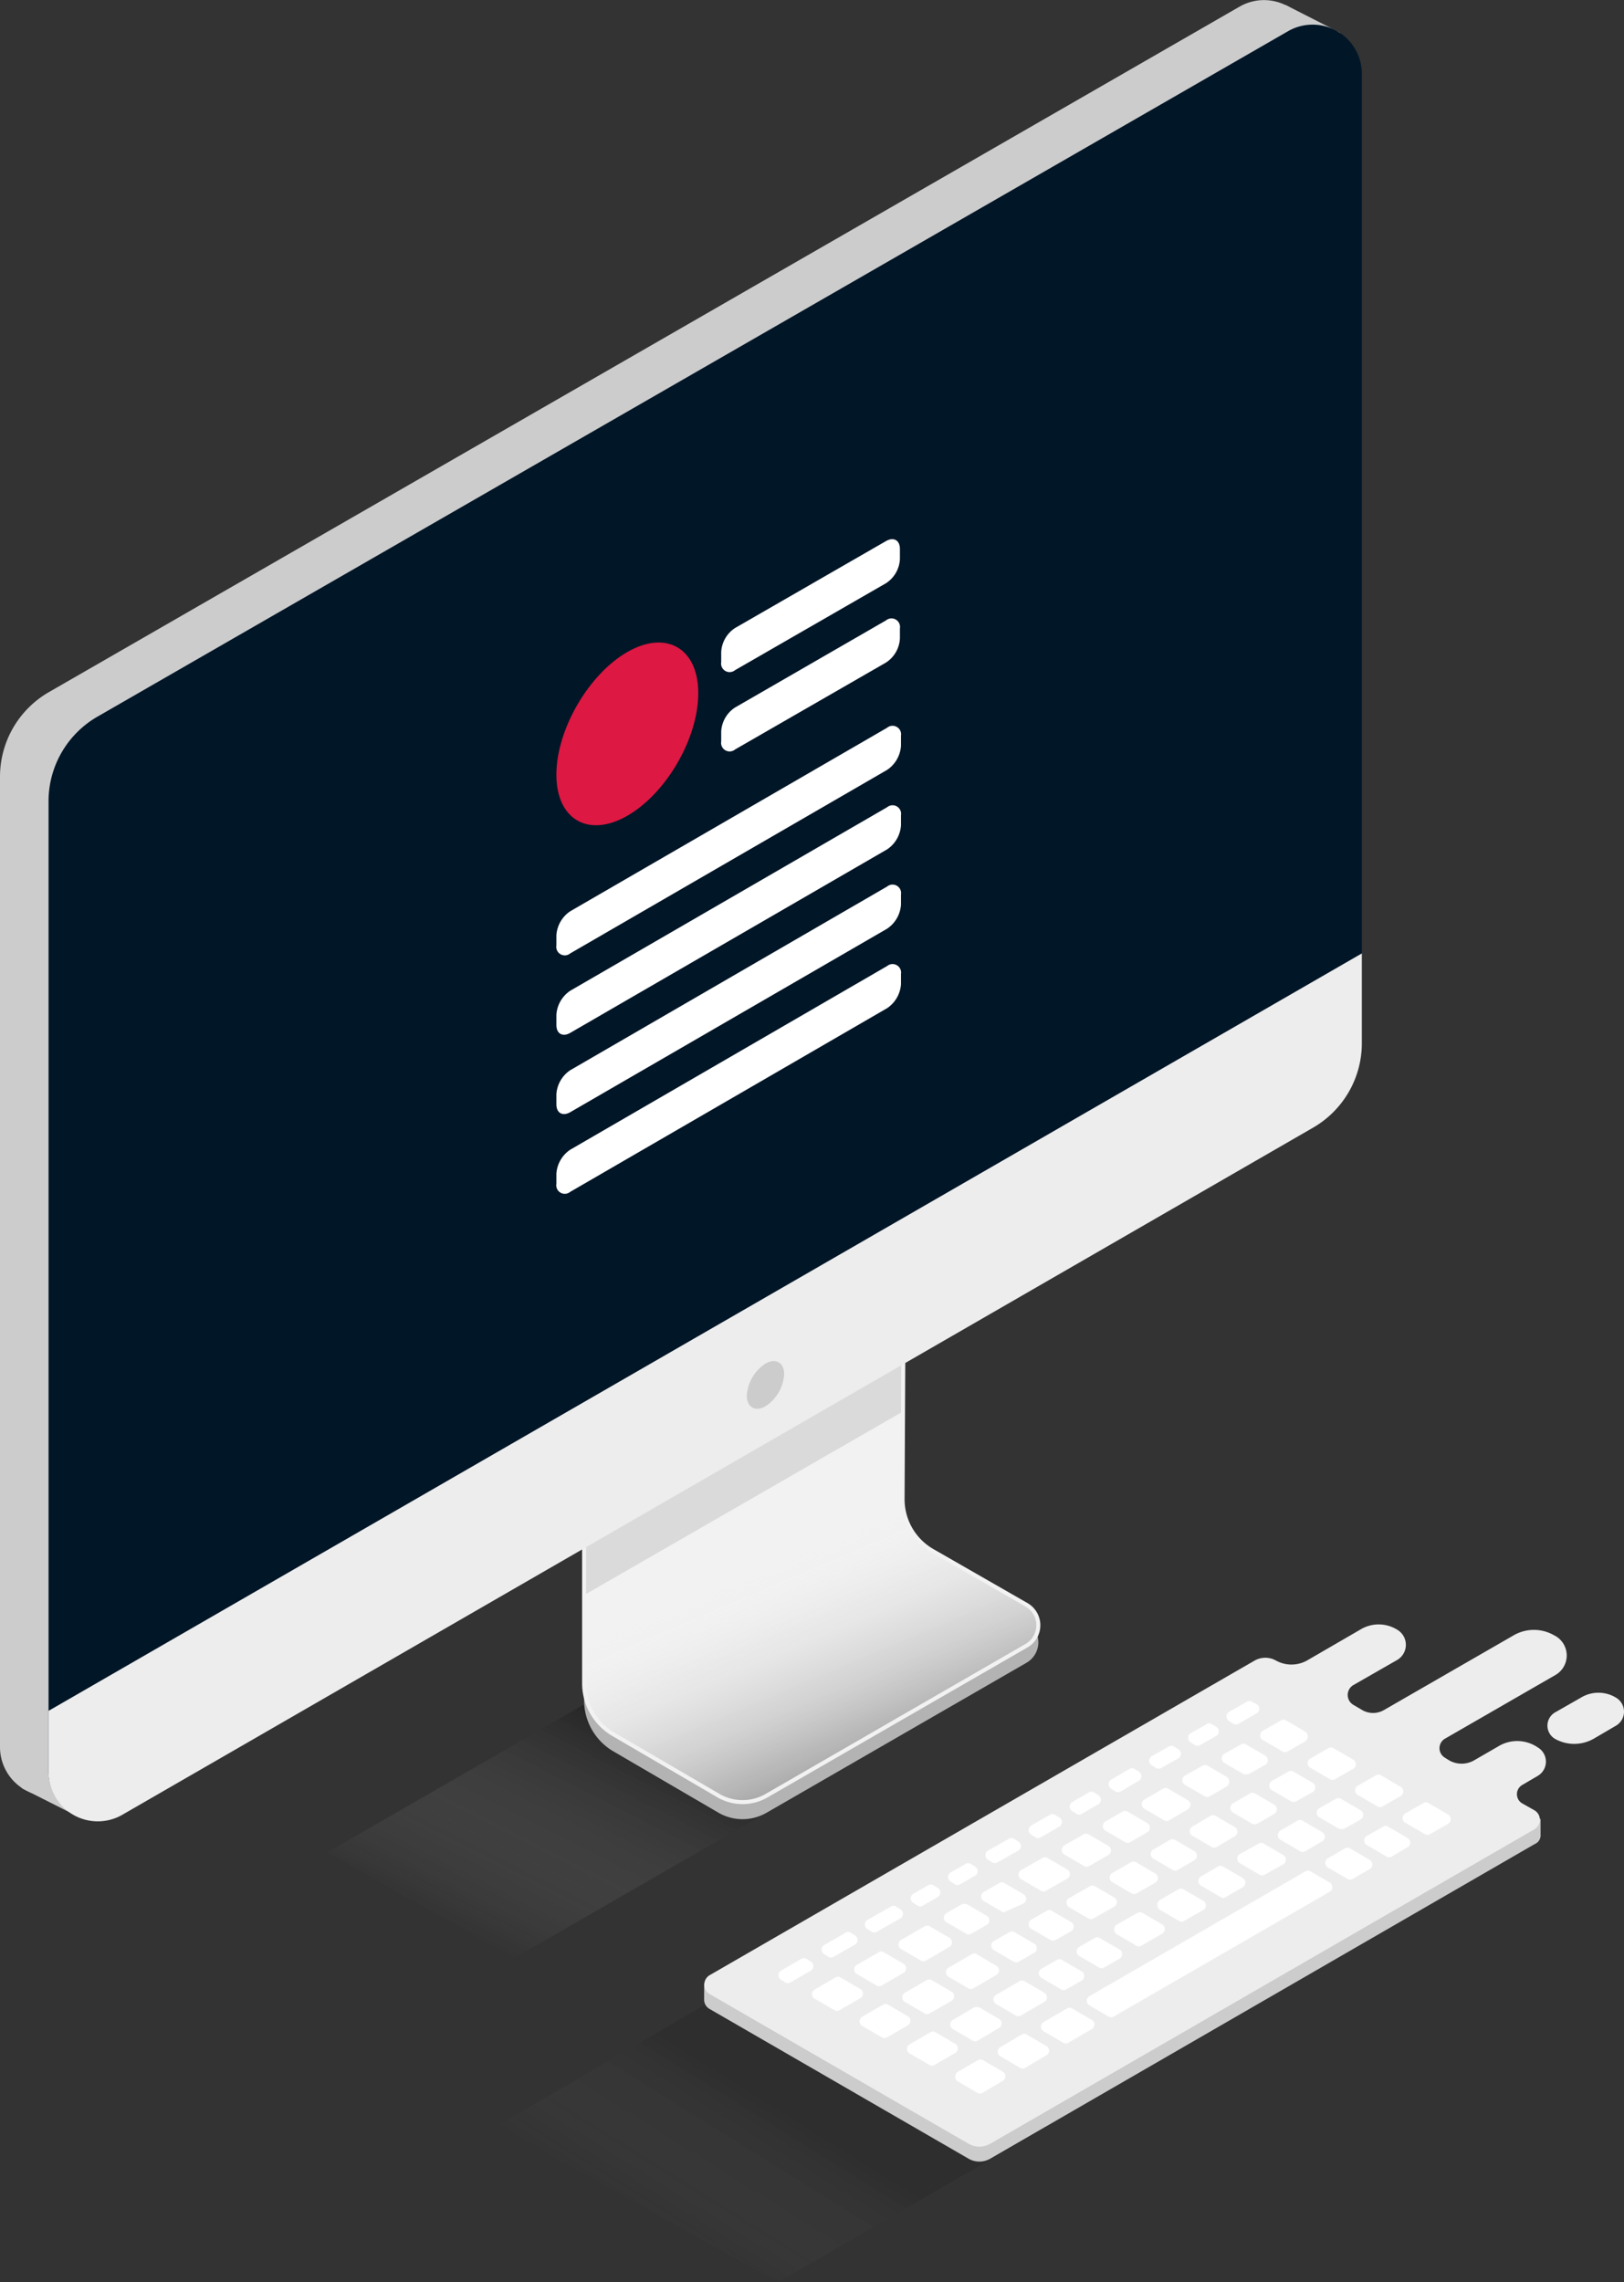 <svg xmlns="http://www.w3.org/2000/svg" xmlns:xlink="http://www.w3.org/1999/xlink" viewBox="0 0 304.44 427.83"><rect x="0" y="0" width="304.44" height="427.83" fill="#333333" stroke="none"/><defs><style>.cls-1{opacity:0.2;fill:url(#Unbenannter_Verlauf);}.cls-1,.cls-8{isolation:isolate;}.cls-2{fill:#ccc;}.cls-3{fill:#ededed;}.cls-4{fill:#fff;}.cls-5{fill:url(#Unbenannter_Verlauf_2);}.cls-6{fill:#b3b3b3;}.cls-7{fill:#f2f2f2;}.cls-8{opacity:0.1;}.cls-9{stroke:#f2f2f2;stroke-miterlimit:10;stroke-width:0.75px;fill:url(#Unbenannter_Verlauf_3);}.cls-10{fill:#011627;}.cls-11{fill:#dd1843;}</style><linearGradient id="Unbenannter_Verlauf" x1="130.28" y1="-6.05" x2="159.12" y2="40.1" gradientTransform="matrix(1, 0, 0, -1, 0, 415.65)" gradientUnits="userSpaceOnUse"><stop offset="0" stop-color="#fff" stop-opacity="0"/><stop offset="0.57" stop-opacity="0.5"/></linearGradient><linearGradient id="Unbenannter_Verlauf_2" x1="-1181.2" y1="50.59" x2="-1203.71" y2="94.76" gradientTransform="translate(-1088.95 415.65) rotate(180)" gradientUnits="userSpaceOnUse"><stop offset="0" stop-color="#fff" stop-opacity="0"/><stop offset="1" stop-opacity="0.3"/></linearGradient><linearGradient id="Unbenannter_Verlauf_3" x1="130.32" y1="157.44" x2="160.59" y2="86.13" gradientTransform="matrix(1, 0, 0, -1, 0, 415.65)" gradientUnits="userSpaceOnUse"><stop offset="0.47" stop-color="#fff" stop-opacity="0"/><stop offset="1" stop-opacity="0.3"/></linearGradient></defs><title>howto-home1</title><g id="Ebene_2" data-name="Ebene 2"><g id="Layer_1" data-name="Layer 1"><g id="Keyboard"><polygon class="cls-1" points="196.2 398.73 145.9 427.83 93.2 398.53 142.6 369.73 196.2 398.73"/><path class="cls-2" d="M288.8,343.93h0V341l-3.6-.3-46-26.6a4.07,4.07,0,0,0-4,0l-95.8,55.3-7.4,2.5v2.9h0a2,2,0,0,0,1,1.8l48.6,28.1a4.07,4.07,0,0,0,4,0l102.1-59A1.77,1.77,0,0,0,288.8,343.93Z"/><path class="cls-3" d="M280.8,327.43l-4.5,2.6a4.71,4.71,0,0,1-4.6,0l-.8-.5a2.07,2.07,0,0,1,0-3.6L291.6,314a4.22,4.22,0,0,0,0-7.3l-.2-.1a7.58,7.58,0,0,0-7.7,0l-24.3,14a4.07,4.07,0,0,1-4,0l-1.7-1a2.15,2.15,0,0,1,0-3.7l8.2-4.7a3.29,3.29,0,0,0,0-5.7h0a6.59,6.59,0,0,0-6.9,0l-10,5.8a6,6,0,0,1-5.8,0h0a4.07,4.07,0,0,0-4,0l-102.2,59a2.06,2.06,0,0,0,0,3.5l48.6,28.1a4.07,4.07,0,0,0,4,0l102.1-59a2.06,2.06,0,0,0,0-3.5l-2.3-1.3a2,2,0,0,1,0-3.5l2.9-1.7a3.09,3.09,0,0,0,0-5.3h0A6.81,6.81,0,0,0,280.8,327.43Z"/><path class="cls-4" d="M234.2,332.53l3-1.7a1,1,0,0,0,0-1.7l-3.6-2.1a.91.91,0,0,0-1,0l-3,1.7a1,1,0,0,0,0,1.8l3.6,2.1A3.4,3.4,0,0,0,234.2,332.53Z"/><path class="cls-4" d="M177.9,363.23l-3.6-2.1a.91.91,0,0,0-1,0l-4.3,2.5a1,1,0,0,0,0,1.8l3.6,2.1a.91.91,0,0,0,1,0l4.3-2.5A1,1,0,0,0,177.9,363.23Z"/><path class="cls-4" d="M164.7,366l-4,2.3a1,1,0,0,0,0,1.8l3.6,2.1a.91.91,0,0,0,1,0l4-2.3a1,1,0,0,0,0-1.8l-3.6-2.1A.9.9,0,0,0,164.7,366Z"/><path class="cls-4" d="M152.8,374.73l3.6,2.1a.91.91,0,0,0,1,0l3.8-2.2a1,1,0,0,0,0-1.8l-3.6-2.1a.91.91,0,0,0-1,0l-3.8,2.2A1,1,0,0,0,152.8,374.73Z"/><path class="cls-4" d="M207.7,346l-3.6-2.1a.91.91,0,0,0-1,0l-3.5,2a1,1,0,0,0,0,1.8l3.6,2.1a.91.91,0,0,0,1,0l3.5-2A1,1,0,0,0,207.7,346Z"/><path class="cls-4" d="M230,333.13l-3.6-2.1a.91.91,0,0,0-1,0l-3.2,1.8a1,1,0,0,0,0,1.8l3.6,2.1a.91.91,0,0,0,1,0l3.1-1.8A1.08,1.08,0,0,0,230,333.13Z"/><path class="cls-4" d="M244.7,324.63l-3.6-2.1a.91.91,0,0,0-1,0l-3.3,1.9a1,1,0,0,0,0,1.8l3.6,2.1a.91.91,0,0,0,1,0l3.3-1.9A1.12,1.12,0,0,0,244.7,324.63Z"/><path class="cls-4" d="M222.6,337.43l-3.6-2.1a.91.91,0,0,0-1,0l-3.4,2a1,1,0,0,0,0,1.8l3.6,2.1a.91.91,0,0,0,1,0l3.4-2A1,1,0,0,0,222.6,337.43Z"/><path class="cls-4" d="M215,341.73l-3.6-2.1a.91.91,0,0,0-1,0l-3.1,1.8a1,1,0,0,0,0,1.8l3.6,2.1a.91.91,0,0,0,1,0l3.1-1.8A1,1,0,0,0,215,341.73Z"/><path class="cls-4" d="M200,350.43l-3.6-2.1a.91.91,0,0,0-1,0l-3.9,2.2a1,1,0,0,0,0,1.8l3.6,2.1a.91.91,0,0,0,1,0l3.9-2.2A1,1,0,0,0,200,350.43Z"/><path class="cls-4" d="M173.7,371.23l-4,2.3a1,1,0,0,0,0,1.8l3.6,2.1a.91.91,0,0,0,1,0l4-2.3a1,1,0,0,0,0-1.8l-3.6-2.1A.91.91,0,0,0,173.7,371.23Z"/><path class="cls-4" d="M161.7,379.83l3.6,2.1a.91.91,0,0,0,1,0l3.8-2.2a1,1,0,0,0,0-1.8l-3.6-2.1a.91.91,0,0,0-1,0l-3.8,2.2A1,1,0,0,0,161.7,379.83Z"/><path class="cls-4" d="M253.6,329.83l-3.6-2.1a.91.91,0,0,0-1,0l-3.3,1.9a1,1,0,0,0,0,1.8l3.6,2.1a.91.91,0,0,0,1,0l3.3-1.9A1,1,0,0,0,253.6,329.83Z"/><path class="cls-4" d="M243.1,337.63l3-1.7a1,1,0,0,0,0-1.7l-3.6-2.1a.91.91,0,0,0-1,0l-3,1.7a1,1,0,0,0,0,1.8l3.6,2.1A1.18,1.18,0,0,0,243.1,337.63Z"/><path class="cls-4" d="M200.4,357.53l3.6,2.1a.91.91,0,0,0,1,0l3.9-2.2a1,1,0,0,0,0-1.7l-3.6-2.1a.91.91,0,0,0-1,0l-3.9,2.2A1,1,0,0,0,200.4,357.53Z"/><path class="cls-4" d="M223.5,344.13l3.6,2.1a.91.91,0,0,0,1,0l3.4-2a1,1,0,0,0,0-1.7l-3.6-2.1a.91.91,0,0,0-1,0l-3.4,2A1,1,0,0,0,223.5,344.13Z"/><path class="cls-4" d="M208.5,352.83l3.6,2.1a.91.91,0,0,0,1,0l3.5-2a1,1,0,0,0,0-1.7l-3.6-2.1a.91.91,0,0,0-1,0l-3.5,2A1,1,0,0,0,208.5,352.83Z"/><path class="cls-4" d="M216.2,348.43l3.6,2.1a.91.91,0,0,0,1,0l3.1-1.8a1,1,0,0,0,0-1.7l-3.6-2.1a.91.91,0,0,0-1,0l-3.1,1.8A1,1,0,0,0,216.2,348.43Z"/><path class="cls-4" d="M182.2,366.33l-4.3,2.5a1,1,0,0,0,0,1.8l3.6,2.1a.91.91,0,0,0,1,0l4.3-2.5a1,1,0,0,0,0-1.7l-3.6-2.1A.77.77,0,0,0,182.2,366.33Z"/><path class="cls-4" d="M235.8,341.83l3.1-1.8a1,1,0,0,0,0-1.7l-3.6-2.1a.91.91,0,0,0-1,0l-3.1,1.8a1,1,0,0,0,0,1.8l3.6,2.1A1.21,1.21,0,0,0,235.8,341.83Z"/><path class="cls-4" d="M225.2,353.53l3.6,2.1a.91.91,0,0,0,1,0l3.1-1.8a1,1,0,0,0,0-1.8l-3.6-2.1a.91.91,0,0,0-1,0l-3.1,1.8A1,1,0,0,0,225.2,353.53Z"/><path class="cls-4" d="M262.5,334.93l-3.6-2.1a.91.91,0,0,0-1,0l-3.3,1.9a1,1,0,0,0,0,1.8l3.6,2.1a.91.91,0,0,0,1,0l3.3-1.9A1,1,0,0,0,262.5,334.93Z"/><path class="cls-4" d="M217.4,358l3.6,2.1a.91.91,0,0,0,1,0l3.5-2a1,1,0,0,0,0-1.8l-3.6-2.1a.91.91,0,0,0-1,0l-3.5,2A1.13,1.13,0,0,0,217.4,358Z"/><path class="cls-4" d="M209.4,362.63l3.6,2.1a.91.91,0,0,0,1,0l3.8-2.2a1,1,0,0,0,0-1.8l-3.6-2.1a.91.91,0,0,0-1,0l-3.9,2.2A1.08,1.08,0,0,0,209.4,362.63Z"/><path class="cls-4" d="M240.1,344.93l3.6,2.1a.91.91,0,0,0,1,0l3.1-1.8a1,1,0,0,0,0-1.8l-3.6-2.1a.91.91,0,0,0-1,0l-3.1,1.8A1,1,0,0,0,240.1,344.93Z"/><path class="cls-4" d="M186.8,375.73l3.6,2.1a.91.91,0,0,0,1,0l4.3-2.5a1,1,0,0,0,0-1.8l-3.6-2.1a.91.91,0,0,0-1,0l-4.3,2.5A1,1,0,0,0,186.8,375.73Z"/><path class="cls-4" d="M232.5,349.33l3.6,2.1a.91.91,0,0,0,1,0l3.4-1.9a1,1,0,0,0,0-1.8l-3.6-2.1a.91.91,0,0,0-1,0l-3.4,1.9A1,1,0,0,0,232.5,349.33Z"/><path class="cls-4" d="M252,342.83l3-1.7a1,1,0,0,0,0-1.8l-3.6-2.1a.91.91,0,0,0-1,0l-3,1.7a1,1,0,0,0,0,1.8l3.6,2.1A1.7,1.7,0,0,0,252,342.83Z"/><path class="cls-4" d="M170.6,385l3.6,2.1a.91.91,0,0,0,1,0l3.8-2.2a1,1,0,0,0,0-1.8l-3.6-2.1a.91.91,0,0,0-1,0l-3.8,2.2A1,1,0,0,0,170.6,385Z"/><path class="cls-4" d="M182.6,376.33l-3.9,2.3a1,1,0,0,0,0,1.8l3.6,2.1a.91.91,0,0,0,1,0l3.9-2.3a1,1,0,0,0,0-1.8l-3.6-2.1A1.7,1.7,0,0,0,182.6,376.33Z"/><path class="cls-4" d="M259.3,342.43l-3,1.7a1,1,0,0,0,0,1.8l3.6,2.1a.91.91,0,0,0,1,0l2.9-1.7a1,1,0,0,0,0-1.8l-3.6-2.1A.75.75,0,0,0,259.3,342.43Z"/><path class="cls-4" d="M271.4,340.13l-3.6-2.1a.91.91,0,0,0-1,0l-3.3,1.9a1,1,0,0,0,0,1.8l3.6,2.1a.91.91,0,0,0,1,0l3.3-1.9A1,1,0,0,0,271.4,340.13Z"/><path class="cls-4" d="M249,350.13l3.6,2.1a.91.91,0,0,0,1,0l3.1-1.8a1,1,0,0,0,0-1.8l-3.6-2.1a.91.91,0,0,0-1,0l-3.1,1.8A1,1,0,0,0,249,350.13Z"/><path class="cls-4" d="M204.2,375.93l3.6,2.1a.91.91,0,0,0,1,0l40.5-23.4a1,1,0,0,0,0-1.7l-3.6-2.1a.91.91,0,0,0-1,0l-40.5,23.4A1,1,0,0,0,204.2,375.93Z"/><path class="cls-4" d="M179.6,390.23l3.6,2.1a.91.91,0,0,0,1,0l3.7-2.2a1,1,0,0,0,0-1.8l-3.6-2.1a.91.91,0,0,0-1,0l-3.8,2.2A1.08,1.08,0,0,0,179.6,390.23Z"/><path class="cls-4" d="M195.7,380.83l3.6,2.1a.91.91,0,0,0,1,0l4.3-2.5a1,1,0,0,0,0-1.8l-3.6-2.1a.91.91,0,0,0-1,0l-4.3,2.5A1,1,0,0,0,195.7,380.83Z"/><path class="cls-4" d="M187.6,385.53l3.6,2.1a.91.91,0,0,0,1,0l3.9-2.3a1,1,0,0,0,0-1.8l-3.6-2.1a.91.91,0,0,0-1,0l-3.9,2.3A1,1,0,0,0,187.6,385.53Z"/><path class="cls-4" d="M146.4,371.13l.8.5a.91.91,0,0,0,1,0l3.8-2.2a1,1,0,0,0,0-1.7l-.8-.5a.91.91,0,0,0-1,0l-3.8,2.2A1,1,0,0,0,146.4,371.13Z"/><path class="cls-4" d="M190.9,345.23l-.8-.5a.91.91,0,0,0-1,0l-3.9,2.2a1,1,0,0,0,0,1.7l.8.5a.91.91,0,0,0,1,0l3.9-2.2A1,1,0,0,0,190.9,345.23Z"/><path class="cls-4" d="M205.9,336.53l-.8-.5a.91.91,0,0,0-1,0l-3.1,1.8a1,1,0,0,0,0,1.7l.8.5a.91.91,0,0,0,1,0l3.1-1.8A1,1,0,0,0,205.9,336.53Z"/><path class="cls-4" d="M198.6,340.73l-.8-.5a.91.91,0,0,0-1,0l-3.5,2a1,1,0,0,0,0,1.7l.8.5a.91.91,0,0,0,1,0l3.5-2A1,1,0,0,0,198.6,340.73Z"/><path class="cls-4" d="M213.5,332.13l-.8-.5a.91.91,0,0,0-1,0l-3.4,2a1,1,0,0,0,0,1.7l.8.5a.91.91,0,0,0,1,0l3.4-2A1,1,0,0,0,213.5,332.13Z"/><path class="cls-4" d="M220.9,327.93l-.8-.5a.91.91,0,0,0-1,0l-3.2,1.8a1,1,0,0,0,0,1.7l.8.5a.91.91,0,0,0,1,0l3.2-1.8A1,1,0,0,0,220.9,327.93Z"/><path class="cls-4" d="M168.8,357.93l-.8-.5a.91.91,0,0,0-1,0l-4.4,2.5a1,1,0,0,0,0,1.7l.8.5a.91.91,0,0,0,1,0l4.4-2.5A1,1,0,0,0,168.8,357.93Z"/><path class="cls-4" d="M160.3,362.83l-.8-.5a.91.91,0,0,0-1,0l-4,2.3a1,1,0,0,0,0,1.7l.8.5a.91.91,0,0,0,1,0l4-2.3A1,1,0,0,0,160.3,362.83Z"/><path class="cls-4" d="M228,323.73l-.8-.5a.91.91,0,0,0-1,0l-3,1.7a1,1,0,0,0,0,1.7l.8.5a.91.91,0,0,0,1,0l3-1.7A1,1,0,0,0,228,323.73Z"/><path class="cls-4" d="M235.5,319.43l-.8-.4a.91.91,0,0,0-1,0l-3.3,1.9a1,1,0,0,0,0,1.7l.8.5a.91.91,0,0,0,1,0l3.3-1.9A1,1,0,0,0,235.5,319.43Z"/><path class="cls-4" d="M180,353.23l2.8-1.6a1,1,0,0,0,0-1.7l-.8-.5a.91.91,0,0,0-1,0l-2.8,1.6a1,1,0,0,0,0,1.7l.8.5A.91.91,0,0,0,180,353.23Z"/><path class="cls-4" d="M174,353.43l-2.8,1.6a1,1,0,0,0,0,1.7l.8.5a.91.91,0,0,0,1,0l2.8-1.6a1,1,0,0,0,0-1.7l-.8-.5A.91.91,0,0,0,174,353.43Z"/><path class="cls-4" d="M191.9,356.83a1,1,0,0,0,0-1.7l-3.6-2.1a.91.91,0,0,0-1,0l-2.8,1.6a1,1,0,0,0,0,1.8l3.6,2.1"/><path class="cls-4" d="M180.3,357l-2.8,1.6a1,1,0,0,0,0,1.8l3.6,2.1a.91.91,0,0,0,1,0l2.8-1.6a1,1,0,0,0,0-1.8l-3.6-2.1A1.7,1.7,0,0,0,180.3,357Z"/><path class="cls-4" d="M198,363.63l2.8-1.6a1,1,0,0,0,0-1.7l-3.6-2.1a.91.91,0,0,0-1,0l-2.8,1.6a1,1,0,0,0,0,1.8l3.6,2.1A1.18,1.18,0,0,0,198,363.63Z"/><path class="cls-4" d="M189.2,362.23l-2.8,1.6a1,1,0,0,0,0,1.8l3.6,2.1a.91.91,0,0,0,1,0l2.8-1.6a1,1,0,0,0,0-1.8l-3.6-2.1A.91.91,0,0,0,189.2,362.23Z"/><path class="cls-4" d="M207,368.83l2.8-1.6a1,1,0,0,0,0-1.8l-3.6-2.1a.91.91,0,0,0-1,0l-2.8,1.6a1,1,0,0,0,0,1.8l3.6,2.1A.91.91,0,0,0,207,368.83Z"/><path class="cls-4" d="M198.1,367.43l-2.8,1.6a1,1,0,0,0,0,1.8l3.6,2.1a.91.91,0,0,0,1,0l2.8-1.6a1,1,0,0,0,0-1.8l-3.6-2.1A.91.91,0,0,0,198.1,367.43Z"/></g><polygon id="Vase_shadow" data-name="Vase shadow" class="cls-5" points="61.4 347.23 96.3 367.13 145.6 338.73 110.7 318.83 61.4 347.23"/><path class="cls-6" d="M109.5,279.13v39.6a11.08,11.08,0,0,0,5.5,9.6l19.7,11.5a9,9,0,0,0,9,0l48.7-28.1a4.42,4.42,0,0,0,0-7.7l-17.6-10.1a11.13,11.13,0,0,1-5.6-9.7l.2-39.4Z"/><path class="cls-7" d="M109.5,275.93v39.6a11.08,11.08,0,0,0,5.5,9.6l19.7,11.5a9,9,0,0,0,9,0l48.7-28.1a4.42,4.42,0,0,0,0-7.7l-17.6-10.1a11.13,11.13,0,0,1-5.6-9.7l.2-39.4Z"/><polygon class="cls-8" points="169.4 264.53 169.5 241.63 109.5 275.93 109.5 299.03 169.4 264.53"/><path class="cls-9" d="M109.5,275.93v39.6a11.08,11.08,0,0,0,5.5,9.6l19.7,11.5a9,9,0,0,0,9,0l48.7-28.1a4.42,4.42,0,0,0,0-7.7l-17.6-10.1a11.13,11.13,0,0,1-5.6-9.7l.2-39.4Z"/><path class="cls-2" d="M246.1,9.23v181.6a18.31,18.31,0,0,1-9.2,15.9L13.8,335.53a9.23,9.23,0,0,1-13.8-8V145.63a18.31,18.31,0,0,1,9.2-15.9L232.4,1.23A9.15,9.15,0,0,1,246.1,9.23Z"/><polygon class="cls-2" points="241 0.93 251.2 6.13 13.6 340.03 4.1 335.23 5.2 139.13 241 0.93"/><path class="cls-10" d="M255.3,13.83v181.6a18.31,18.31,0,0,1-9.2,15.9L22.9,340.13a9.23,9.23,0,0,1-13.8-8V150.23a18.31,18.31,0,0,1,9.2-15.9L241.5,5.83A9.23,9.23,0,0,1,255.3,13.83Z"/><path class="cls-3" d="M9.1,320.73v11.5a9.23,9.23,0,0,0,13.8,8l223.2-128.8a18.31,18.31,0,0,0,9.2-15.9v-16.8Z"/><path class="cls-2" d="M143.5,255.63c1.9-1.1,3.5-.2,3.5,2a7.74,7.74,0,0,1-3.5,6c-1.9,1.1-3.5.2-3.5-2A7.74,7.74,0,0,1,143.5,255.63Z"/><path class="cls-10" d="M246.3,15l.6,158.4a1.7,1.7,0,0,1-.9,1.6L19.8,305.63a.93.93,0,0,1-1.4-.8l-.6-158.4a1.7,1.7,0,0,1,.9-1.6L245,14.33A.81.81,0,0,1,246.3,15Z"/><path class="cls-11" d="M130.9,129.93c0-8.4-6-11.9-13.3-7.7s-13.3,14.6-13.3,23,6,11.9,13.3,7.7S130.9,138.43,130.9,129.93Z"/><path class="cls-4" d="M137.8,117.73a5.73,5.73,0,0,0-2.6,4.5v1.9a1.6,1.6,0,0,0,2.6,1.5l28.3-16.3a5.73,5.73,0,0,0,2.6-4.5v-1.9c0-1.7-1.2-2.3-2.6-1.5Z"/><path class="cls-4" d="M106.9,170.83a5.89,5.89,0,0,0-2.6,4.5v1.9a1.6,1.6,0,0,0,2.6,1.5l59.4-34.4a5.89,5.89,0,0,0,2.6-4.5v-1.9a1.6,1.6,0,0,0-2.6-1.5Z"/><path class="cls-4" d="M106.9,185.73a5.89,5.89,0,0,0-2.6,4.5v1.9c0,1.7,1.2,2.3,2.6,1.5l59.4-34.4a5.89,5.89,0,0,0,2.6-4.5v-1.9a1.6,1.6,0,0,0-2.6-1.5Z"/><path class="cls-4" d="M137.8,132.63a5.73,5.73,0,0,0-2.6,4.5V139a1.6,1.6,0,0,0,2.6,1.5l28.3-16.3a5.73,5.73,0,0,0,2.6-4.5v-1.9a1.6,1.6,0,0,0-2.6-1.5Z"/><path class="cls-4" d="M106.9,200.63a5.89,5.89,0,0,0-2.6,4.5V207c0,1.7,1.2,2.3,2.6,1.5l59.4-34.4a5.89,5.89,0,0,0,2.6-4.5v-1.9a1.6,1.6,0,0,0-2.6-1.5Z"/><path class="cls-4" d="M106.9,215.53a5.89,5.89,0,0,0-2.6,4.5v1.9a1.6,1.6,0,0,0,2.6,1.5L166.3,189a5.89,5.89,0,0,0,2.6-4.5v-1.9a1.6,1.6,0,0,0-2.6-1.5Z"/><path class="cls-3" d="M298.8,325.93l4.1-2.4a3.05,3.05,0,0,0,0-5.3h0a6.32,6.32,0,0,0-6.5,0l-4.9,2.8a2.87,2.87,0,0,0,.1,5h0A7.38,7.38,0,0,0,298.8,325.93Z"/></g></g></svg>